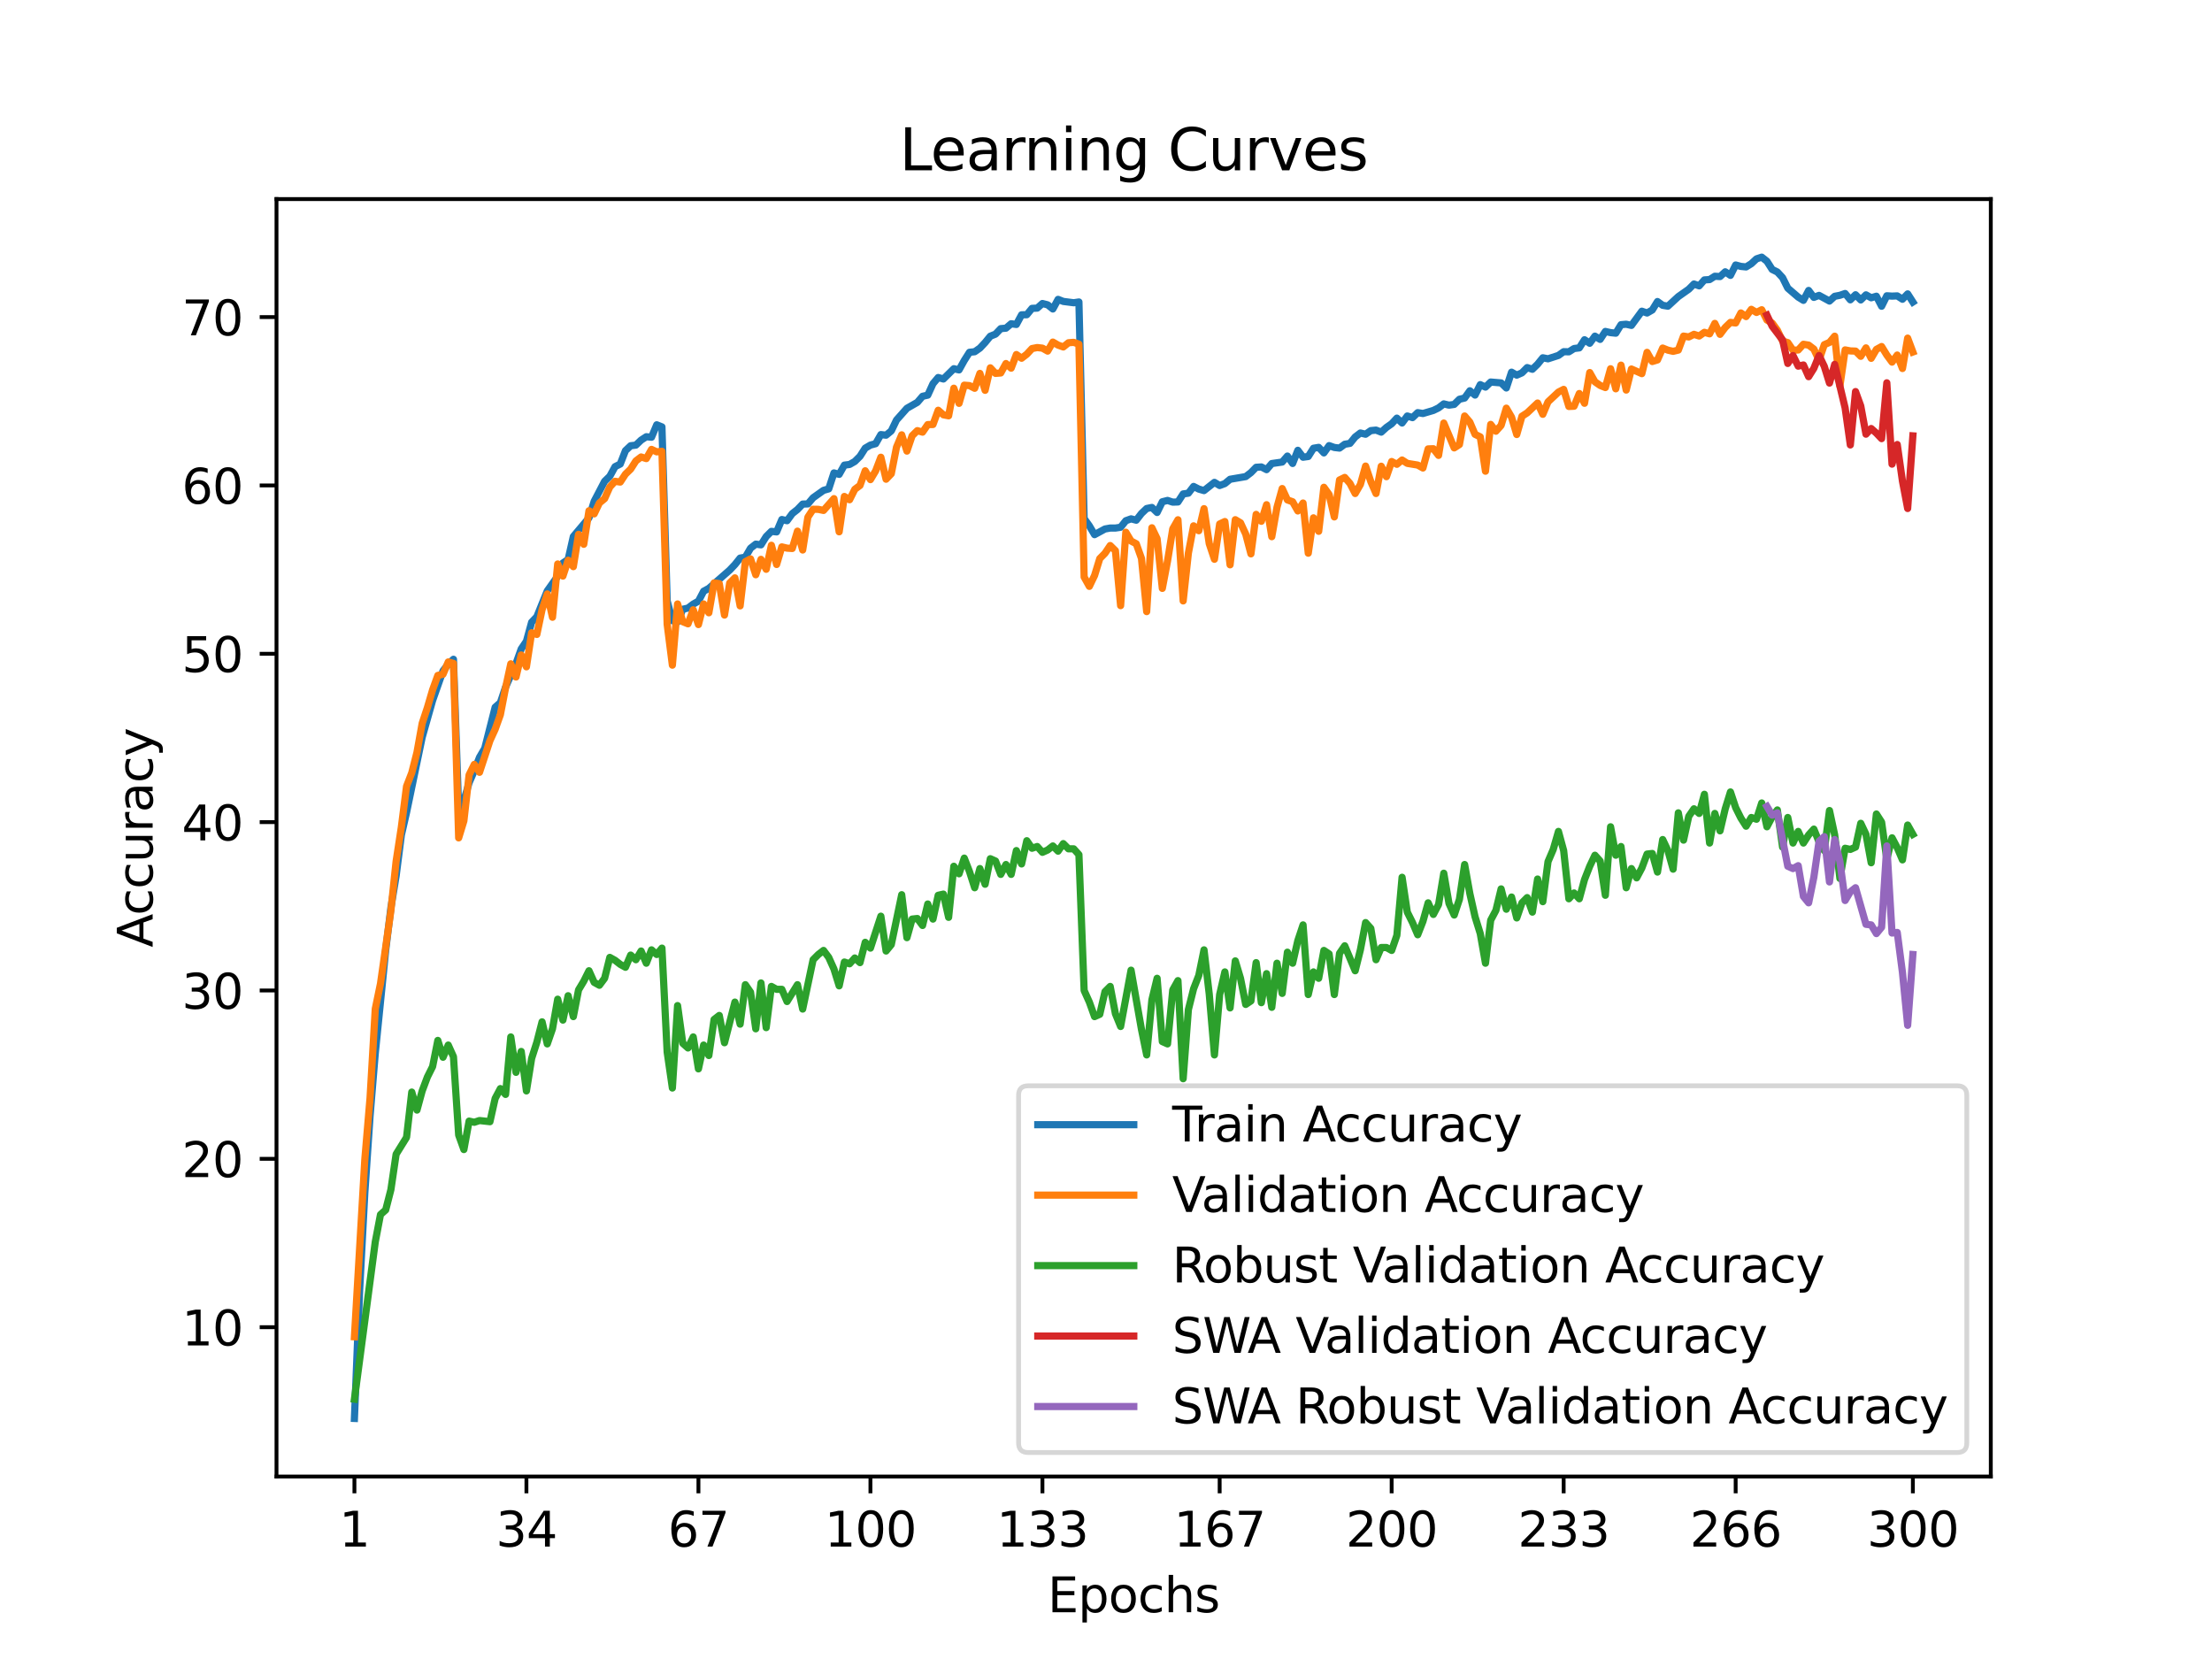 <?xml version="1.0" encoding="utf-8" standalone="no"?>
<!DOCTYPE svg PUBLIC "-//W3C//DTD SVG 1.1//EN"
  "http://www.w3.org/Graphics/SVG/1.1/DTD/svg11.dtd">
<svg xmlns:xlink="http://www.w3.org/1999/xlink" width="460.8pt" height="345.6pt" viewBox="0 0 460.8 345.6" xmlns="http://www.w3.org/2000/svg" version="1.1">
 <defs>
  <style type="text/css">*{stroke-linejoin: round; stroke-linecap: butt}</style>
 </defs>
 <g id="figure_1">
  <g id="patch_1">
   <path d="M 0 345.6 
L 460.8 345.6 
L 460.8 0 
L 0 0 
z
" style="fill: #ffffff"/>
  </g>
  <g id="axes_1">
   <g id="patch_2">
    <path d="M 57.6 307.584 
L 414.72 307.584 
L 414.72 41.472 
L 57.6 41.472 
z
" style="fill: #ffffff"/>
   </g>
   <g id="matplotlib.axis_1">
    <g id="xtick_1">
     <g id="line2d_1">
      <defs>
       <path id="m9699cf3d70" d="M 0 0 
L 0 3.5 
" style="stroke: #000000; stroke-width: 0.8"/>
      </defs>
      <g>
       <use xlink:href="#m9699cf3d70" x="73.833" y="307.584" style="stroke: #000000; stroke-width: 0.8"/>
      </g>
     </g>
     <g id="text_1">
      <!-- 1 -->
      <g transform="translate(70.651 322.182) scale(0.1 -0.1)">
       <defs>
        <path id="DejaVuSans-31" d="M 794 531 
L 1825 531 
L 1825 4091 
L 703 3866 
L 703 4441 
L 1819 4666 
L 2450 4666 
L 2450 531 
L 3481 531 
L 3481 0 
L 794 0 
L 794 531 
z
" transform="scale(0.016)"/>
       </defs>
       <use xlink:href="#DejaVuSans-31"/>
      </g>
     </g>
    </g>
    <g id="xtick_2">
     <g id="line2d_2">
      <g>
       <use xlink:href="#m9699cf3d70" x="109.664" y="307.584" style="stroke: #000000; stroke-width: 0.8"/>
      </g>
     </g>
     <g id="text_2">
      <!-- 34 -->
      <g transform="translate(103.302 322.182) scale(0.1 -0.1)">
       <defs>
        <path id="DejaVuSans-33" d="M 2597 2516 
Q 3050 2419 3304 2112 
Q 3559 1806 3559 1356 
Q 3559 666 3084 287 
Q 2609 -91 1734 -91 
Q 1441 -91 1130 -33 
Q 819 25 488 141 
L 488 750 
Q 750 597 1062 519 
Q 1375 441 1716 441 
Q 2309 441 2620 675 
Q 2931 909 2931 1356 
Q 2931 1769 2642 2001 
Q 2353 2234 1838 2234 
L 1294 2234 
L 1294 2753 
L 1863 2753 
Q 2328 2753 2575 2939 
Q 2822 3125 2822 3475 
Q 2822 3834 2567 4026 
Q 2313 4219 1838 4219 
Q 1578 4219 1281 4162 
Q 984 4106 628 3988 
L 628 4550 
Q 988 4650 1302 4700 
Q 1616 4750 1894 4750 
Q 2613 4750 3031 4423 
Q 3450 4097 3450 3541 
Q 3450 3153 3228 2886 
Q 3006 2619 2597 2516 
z
" transform="scale(0.016)"/>
        <path id="DejaVuSans-34" d="M 2419 4116 
L 825 1625 
L 2419 1625 
L 2419 4116 
z
M 2253 4666 
L 3047 4666 
L 3047 1625 
L 3713 1625 
L 3713 1100 
L 3047 1100 
L 3047 0 
L 2419 0 
L 2419 1100 
L 313 1100 
L 313 1709 
L 2253 4666 
z
" transform="scale(0.016)"/>
       </defs>
       <use xlink:href="#DejaVuSans-33"/>
       <use xlink:href="#DejaVuSans-34" x="63.623"/>
      </g>
     </g>
    </g>
    <g id="xtick_3">
     <g id="line2d_3">
      <g>
       <use xlink:href="#m9699cf3d70" x="145.496" y="307.584" style="stroke: #000000; stroke-width: 0.8"/>
      </g>
     </g>
     <g id="text_3">
      <!-- 67 -->
      <g transform="translate(139.133 322.182) scale(0.1 -0.1)">
       <defs>
        <path id="DejaVuSans-36" d="M 2113 2584 
Q 1688 2584 1439 2293 
Q 1191 2003 1191 1497 
Q 1191 994 1439 701 
Q 1688 409 2113 409 
Q 2538 409 2786 701 
Q 3034 994 3034 1497 
Q 3034 2003 2786 2293 
Q 2538 2584 2113 2584 
z
M 3366 4563 
L 3366 3988 
Q 3128 4100 2886 4159 
Q 2644 4219 2406 4219 
Q 1781 4219 1451 3797 
Q 1122 3375 1075 2522 
Q 1259 2794 1537 2939 
Q 1816 3084 2150 3084 
Q 2853 3084 3261 2657 
Q 3669 2231 3669 1497 
Q 3669 778 3244 343 
Q 2819 -91 2113 -91 
Q 1303 -91 875 529 
Q 447 1150 447 2328 
Q 447 3434 972 4092 
Q 1497 4750 2381 4750 
Q 2619 4750 2861 4703 
Q 3103 4656 3366 4563 
z
" transform="scale(0.016)"/>
        <path id="DejaVuSans-37" d="M 525 4666 
L 3525 4666 
L 3525 4397 
L 1831 0 
L 1172 0 
L 2766 4134 
L 525 4134 
L 525 4666 
z
" transform="scale(0.016)"/>
       </defs>
       <use xlink:href="#DejaVuSans-36"/>
       <use xlink:href="#DejaVuSans-37" x="63.623"/>
      </g>
     </g>
    </g>
    <g id="xtick_4">
     <g id="line2d_4">
      <g>
       <use xlink:href="#m9699cf3d70" x="181.327" y="307.584" style="stroke: #000000; stroke-width: 0.8"/>
      </g>
     </g>
     <g id="text_4">
      <!-- 100 -->
      <g transform="translate(171.783 322.182) scale(0.1 -0.1)">
       <defs>
        <path id="DejaVuSans-30" d="M 2034 4250 
Q 1547 4250 1301 3770 
Q 1056 3291 1056 2328 
Q 1056 1369 1301 889 
Q 1547 409 2034 409 
Q 2525 409 2770 889 
Q 3016 1369 3016 2328 
Q 3016 3291 2770 3770 
Q 2525 4250 2034 4250 
z
M 2034 4750 
Q 2819 4750 3233 4129 
Q 3647 3509 3647 2328 
Q 3647 1150 3233 529 
Q 2819 -91 2034 -91 
Q 1250 -91 836 529 
Q 422 1150 422 2328 
Q 422 3509 836 4129 
Q 1250 4750 2034 4750 
z
" transform="scale(0.016)"/>
       </defs>
       <use xlink:href="#DejaVuSans-31"/>
       <use xlink:href="#DejaVuSans-30" x="63.623"/>
       <use xlink:href="#DejaVuSans-30" x="127.246"/>
      </g>
     </g>
    </g>
    <g id="xtick_5">
     <g id="line2d_5">
      <g>
       <use xlink:href="#m9699cf3d70" x="217.158" y="307.584" style="stroke: #000000; stroke-width: 0.8"/>
      </g>
     </g>
     <g id="text_5">
      <!-- 133 -->
      <g transform="translate(207.615 322.182) scale(0.1 -0.1)">
       <use xlink:href="#DejaVuSans-31"/>
       <use xlink:href="#DejaVuSans-33" x="63.623"/>
       <use xlink:href="#DejaVuSans-33" x="127.246"/>
      </g>
     </g>
    </g>
    <g id="xtick_6">
     <g id="line2d_6">
      <g>
       <use xlink:href="#m9699cf3d70" x="254.076" y="307.584" style="stroke: #000000; stroke-width: 0.8"/>
      </g>
     </g>
     <g id="text_6">
      <!-- 167 -->
      <g transform="translate(244.532 322.182) scale(0.1 -0.1)">
       <use xlink:href="#DejaVuSans-31"/>
       <use xlink:href="#DejaVuSans-36" x="63.623"/>
       <use xlink:href="#DejaVuSans-37" x="127.246"/>
      </g>
     </g>
    </g>
    <g id="xtick_7">
     <g id="line2d_7">
      <g>
       <use xlink:href="#m9699cf3d70" x="289.907" y="307.584" style="stroke: #000000; stroke-width: 0.8"/>
      </g>
     </g>
     <g id="text_7">
      <!-- 200 -->
      <g transform="translate(280.363 322.182) scale(0.1 -0.1)">
       <defs>
        <path id="DejaVuSans-32" d="M 1228 531 
L 3431 531 
L 3431 0 
L 469 0 
L 469 531 
Q 828 903 1448 1529 
Q 2069 2156 2228 2338 
Q 2531 2678 2651 2914 
Q 2772 3150 2772 3378 
Q 2772 3750 2511 3984 
Q 2250 4219 1831 4219 
Q 1534 4219 1204 4116 
Q 875 4013 500 3803 
L 500 4441 
Q 881 4594 1212 4672 
Q 1544 4750 1819 4750 
Q 2544 4750 2975 4387 
Q 3406 4025 3406 3419 
Q 3406 3131 3298 2873 
Q 3191 2616 2906 2266 
Q 2828 2175 2409 1742 
Q 1991 1309 1228 531 
z
" transform="scale(0.016)"/>
       </defs>
       <use xlink:href="#DejaVuSans-32"/>
       <use xlink:href="#DejaVuSans-30" x="63.623"/>
       <use xlink:href="#DejaVuSans-30" x="127.246"/>
      </g>
     </g>
    </g>
    <g id="xtick_8">
     <g id="line2d_8">
      <g>
       <use xlink:href="#m9699cf3d70" x="325.739" y="307.584" style="stroke: #000000; stroke-width: 0.8"/>
      </g>
     </g>
     <g id="text_8">
      <!-- 233 -->
      <g transform="translate(316.195 322.182) scale(0.1 -0.1)">
       <use xlink:href="#DejaVuSans-32"/>
       <use xlink:href="#DejaVuSans-33" x="63.623"/>
       <use xlink:href="#DejaVuSans-33" x="127.246"/>
      </g>
     </g>
    </g>
    <g id="xtick_9">
     <g id="line2d_9">
      <g>
       <use xlink:href="#m9699cf3d70" x="361.57" y="307.584" style="stroke: #000000; stroke-width: 0.8"/>
      </g>
     </g>
     <g id="text_9">
      <!-- 266 -->
      <g transform="translate(352.026 322.182) scale(0.1 -0.1)">
       <use xlink:href="#DejaVuSans-32"/>
       <use xlink:href="#DejaVuSans-36" x="63.623"/>
       <use xlink:href="#DejaVuSans-36" x="127.246"/>
      </g>
     </g>
    </g>
    <g id="xtick_10">
     <g id="line2d_10">
      <g>
       <use xlink:href="#m9699cf3d70" x="398.487" y="307.584" style="stroke: #000000; stroke-width: 0.8"/>
      </g>
     </g>
     <g id="text_10">
      <!-- 300 -->
      <g transform="translate(388.944 322.182) scale(0.1 -0.1)">
       <use xlink:href="#DejaVuSans-33"/>
       <use xlink:href="#DejaVuSans-30" x="63.623"/>
       <use xlink:href="#DejaVuSans-30" x="127.246"/>
      </g>
     </g>
    </g>
    <g id="text_11">
     <!-- Epochs -->
     <g transform="translate(218.244 335.861) scale(0.1 -0.1)">
      <defs>
       <path id="DejaVuSans-45" d="M 628 4666 
L 3578 4666 
L 3578 4134 
L 1259 4134 
L 1259 2753 
L 3481 2753 
L 3481 2222 
L 1259 2222 
L 1259 531 
L 3634 531 
L 3634 0 
L 628 0 
L 628 4666 
z
" transform="scale(0.016)"/>
       <path id="DejaVuSans-70" d="M 1159 525 
L 1159 -1331 
L 581 -1331 
L 581 3500 
L 1159 3500 
L 1159 2969 
Q 1341 3281 1617 3432 
Q 1894 3584 2278 3584 
Q 2916 3584 3314 3078 
Q 3713 2572 3713 1747 
Q 3713 922 3314 415 
Q 2916 -91 2278 -91 
Q 1894 -91 1617 61 
Q 1341 213 1159 525 
z
M 3116 1747 
Q 3116 2381 2855 2742 
Q 2594 3103 2138 3103 
Q 1681 3103 1420 2742 
Q 1159 2381 1159 1747 
Q 1159 1113 1420 752 
Q 1681 391 2138 391 
Q 2594 391 2855 752 
Q 3116 1113 3116 1747 
z
" transform="scale(0.016)"/>
       <path id="DejaVuSans-6f" d="M 1959 3097 
Q 1497 3097 1228 2736 
Q 959 2375 959 1747 
Q 959 1119 1226 758 
Q 1494 397 1959 397 
Q 2419 397 2687 759 
Q 2956 1122 2956 1747 
Q 2956 2369 2687 2733 
Q 2419 3097 1959 3097 
z
M 1959 3584 
Q 2709 3584 3137 3096 
Q 3566 2609 3566 1747 
Q 3566 888 3137 398 
Q 2709 -91 1959 -91 
Q 1206 -91 779 398 
Q 353 888 353 1747 
Q 353 2609 779 3096 
Q 1206 3584 1959 3584 
z
" transform="scale(0.016)"/>
       <path id="DejaVuSans-63" d="M 3122 3366 
L 3122 2828 
Q 2878 2963 2633 3030 
Q 2388 3097 2138 3097 
Q 1578 3097 1268 2742 
Q 959 2388 959 1747 
Q 959 1106 1268 751 
Q 1578 397 2138 397 
Q 2388 397 2633 464 
Q 2878 531 3122 666 
L 3122 134 
Q 2881 22 2623 -34 
Q 2366 -91 2075 -91 
Q 1284 -91 818 406 
Q 353 903 353 1747 
Q 353 2603 823 3093 
Q 1294 3584 2113 3584 
Q 2378 3584 2631 3529 
Q 2884 3475 3122 3366 
z
" transform="scale(0.016)"/>
       <path id="DejaVuSans-68" d="M 3513 2113 
L 3513 0 
L 2938 0 
L 2938 2094 
Q 2938 2591 2744 2837 
Q 2550 3084 2163 3084 
Q 1697 3084 1428 2787 
Q 1159 2491 1159 1978 
L 1159 0 
L 581 0 
L 581 4863 
L 1159 4863 
L 1159 2956 
Q 1366 3272 1645 3428 
Q 1925 3584 2291 3584 
Q 2894 3584 3203 3211 
Q 3513 2838 3513 2113 
z
" transform="scale(0.016)"/>
       <path id="DejaVuSans-73" d="M 2834 3397 
L 2834 2853 
Q 2591 2978 2328 3040 
Q 2066 3103 1784 3103 
Q 1356 3103 1142 2972 
Q 928 2841 928 2578 
Q 928 2378 1081 2264 
Q 1234 2150 1697 2047 
L 1894 2003 
Q 2506 1872 2764 1633 
Q 3022 1394 3022 966 
Q 3022 478 2636 193 
Q 2250 -91 1575 -91 
Q 1294 -91 989 -36 
Q 684 19 347 128 
L 347 722 
Q 666 556 975 473 
Q 1284 391 1588 391 
Q 1994 391 2212 530 
Q 2431 669 2431 922 
Q 2431 1156 2273 1281 
Q 2116 1406 1581 1522 
L 1381 1569 
Q 847 1681 609 1914 
Q 372 2147 372 2553 
Q 372 3047 722 3315 
Q 1072 3584 1716 3584 
Q 2034 3584 2315 3537 
Q 2597 3491 2834 3397 
z
" transform="scale(0.016)"/>
      </defs>
      <use xlink:href="#DejaVuSans-45"/>
      <use xlink:href="#DejaVuSans-70" x="63.184"/>
      <use xlink:href="#DejaVuSans-6f" x="126.66"/>
      <use xlink:href="#DejaVuSans-63" x="187.842"/>
      <use xlink:href="#DejaVuSans-68" x="242.822"/>
      <use xlink:href="#DejaVuSans-73" x="306.201"/>
     </g>
    </g>
   </g>
   <g id="matplotlib.axis_2">
    <g id="ytick_1">
     <g id="line2d_11">
      <defs>
       <path id="mbc40258432" d="M 0 0 
L -3.5 0 
" style="stroke: #000000; stroke-width: 0.8"/>
      </defs>
      <g>
       <use xlink:href="#mbc40258432" x="57.6" y="276.479" style="stroke: #000000; stroke-width: 0.8"/>
      </g>
     </g>
     <g id="text_12">
      <!-- 10 -->
      <g transform="translate(37.875 280.279) scale(0.1 -0.1)">
       <use xlink:href="#DejaVuSans-31"/>
       <use xlink:href="#DejaVuSans-30" x="63.623"/>
      </g>
     </g>
    </g>
    <g id="ytick_2">
     <g id="line2d_12">
      <g>
       <use xlink:href="#mbc40258432" x="57.6" y="241.408" style="stroke: #000000; stroke-width: 0.8"/>
      </g>
     </g>
     <g id="text_13">
      <!-- 20 -->
      <g transform="translate(37.875 245.208) scale(0.1 -0.1)">
       <use xlink:href="#DejaVuSans-32"/>
       <use xlink:href="#DejaVuSans-30" x="63.623"/>
      </g>
     </g>
    </g>
    <g id="ytick_3">
     <g id="line2d_13">
      <g>
       <use xlink:href="#mbc40258432" x="57.6" y="206.337" style="stroke: #000000; stroke-width: 0.8"/>
      </g>
     </g>
     <g id="text_14">
      <!-- 30 -->
      <g transform="translate(37.875 210.137) scale(0.1 -0.1)">
       <use xlink:href="#DejaVuSans-33"/>
       <use xlink:href="#DejaVuSans-30" x="63.623"/>
      </g>
     </g>
    </g>
    <g id="ytick_4">
     <g id="line2d_14">
      <g>
       <use xlink:href="#mbc40258432" x="57.6" y="171.266" style="stroke: #000000; stroke-width: 0.8"/>
      </g>
     </g>
     <g id="text_15">
      <!-- 40 -->
      <g transform="translate(37.875 175.066) scale(0.1 -0.1)">
       <use xlink:href="#DejaVuSans-34"/>
       <use xlink:href="#DejaVuSans-30" x="63.623"/>
      </g>
     </g>
    </g>
    <g id="ytick_5">
     <g id="line2d_15">
      <g>
       <use xlink:href="#mbc40258432" x="57.6" y="136.195" style="stroke: #000000; stroke-width: 0.8"/>
      </g>
     </g>
     <g id="text_16">
      <!-- 50 -->
      <g transform="translate(37.875 139.995) scale(0.1 -0.1)">
       <defs>
        <path id="DejaVuSans-35" d="M 691 4666 
L 3169 4666 
L 3169 4134 
L 1269 4134 
L 1269 2991 
Q 1406 3038 1543 3061 
Q 1681 3084 1819 3084 
Q 2600 3084 3056 2656 
Q 3513 2228 3513 1497 
Q 3513 744 3044 326 
Q 2575 -91 1722 -91 
Q 1428 -91 1123 -41 
Q 819 9 494 109 
L 494 744 
Q 775 591 1075 516 
Q 1375 441 1709 441 
Q 2250 441 2565 725 
Q 2881 1009 2881 1497 
Q 2881 1984 2565 2268 
Q 2250 2553 1709 2553 
Q 1456 2553 1204 2497 
Q 953 2441 691 2322 
L 691 4666 
z
" transform="scale(0.016)"/>
       </defs>
       <use xlink:href="#DejaVuSans-35"/>
       <use xlink:href="#DejaVuSans-30" x="63.623"/>
      </g>
     </g>
    </g>
    <g id="ytick_6">
     <g id="line2d_16">
      <g>
       <use xlink:href="#mbc40258432" x="57.6" y="101.124" style="stroke: #000000; stroke-width: 0.8"/>
      </g>
     </g>
     <g id="text_17">
      <!-- 60 -->
      <g transform="translate(37.875 104.924) scale(0.1 -0.1)">
       <use xlink:href="#DejaVuSans-36"/>
       <use xlink:href="#DejaVuSans-30" x="63.623"/>
      </g>
     </g>
    </g>
    <g id="ytick_7">
     <g id="line2d_17">
      <g>
       <use xlink:href="#mbc40258432" x="57.6" y="66.053" style="stroke: #000000; stroke-width: 0.8"/>
      </g>
     </g>
     <g id="text_18">
      <!-- 70 -->
      <g transform="translate(37.875 69.853) scale(0.1 -0.1)">
       <use xlink:href="#DejaVuSans-37"/>
       <use xlink:href="#DejaVuSans-30" x="63.623"/>
      </g>
     </g>
    </g>
    <g id="text_19">
     <!-- Accuracy -->
     <g transform="translate(31.795 197.356) rotate(-90) scale(0.1 -0.1)">
      <defs>
       <path id="DejaVuSans-41" d="M 2188 4044 
L 1331 1722 
L 3047 1722 
L 2188 4044 
z
M 1831 4666 
L 2547 4666 
L 4325 0 
L 3669 0 
L 3244 1197 
L 1141 1197 
L 716 0 
L 50 0 
L 1831 4666 
z
" transform="scale(0.016)"/>
       <path id="DejaVuSans-75" d="M 544 1381 
L 544 3500 
L 1119 3500 
L 1119 1403 
Q 1119 906 1312 657 
Q 1506 409 1894 409 
Q 2359 409 2629 706 
Q 2900 1003 2900 1516 
L 2900 3500 
L 3475 3500 
L 3475 0 
L 2900 0 
L 2900 538 
Q 2691 219 2414 64 
Q 2138 -91 1772 -91 
Q 1169 -91 856 284 
Q 544 659 544 1381 
z
M 1991 3584 
L 1991 3584 
z
" transform="scale(0.016)"/>
       <path id="DejaVuSans-72" d="M 2631 2963 
Q 2534 3019 2420 3045 
Q 2306 3072 2169 3072 
Q 1681 3072 1420 2755 
Q 1159 2438 1159 1844 
L 1159 0 
L 581 0 
L 581 3500 
L 1159 3500 
L 1159 2956 
Q 1341 3275 1631 3429 
Q 1922 3584 2338 3584 
Q 2397 3584 2469 3576 
Q 2541 3569 2628 3553 
L 2631 2963 
z
" transform="scale(0.016)"/>
       <path id="DejaVuSans-61" d="M 2194 1759 
Q 1497 1759 1228 1600 
Q 959 1441 959 1056 
Q 959 750 1161 570 
Q 1363 391 1709 391 
Q 2188 391 2477 730 
Q 2766 1069 2766 1631 
L 2766 1759 
L 2194 1759 
z
M 3341 1997 
L 3341 0 
L 2766 0 
L 2766 531 
Q 2569 213 2275 61 
Q 1981 -91 1556 -91 
Q 1019 -91 701 211 
Q 384 513 384 1019 
Q 384 1609 779 1909 
Q 1175 2209 1959 2209 
L 2766 2209 
L 2766 2266 
Q 2766 2663 2505 2880 
Q 2244 3097 1772 3097 
Q 1472 3097 1187 3025 
Q 903 2953 641 2809 
L 641 3341 
Q 956 3463 1253 3523 
Q 1550 3584 1831 3584 
Q 2591 3584 2966 3190 
Q 3341 2797 3341 1997 
z
" transform="scale(0.016)"/>
       <path id="DejaVuSans-79" d="M 2059 -325 
Q 1816 -950 1584 -1140 
Q 1353 -1331 966 -1331 
L 506 -1331 
L 506 -850 
L 844 -850 
Q 1081 -850 1212 -737 
Q 1344 -625 1503 -206 
L 1606 56 
L 191 3500 
L 800 3500 
L 1894 763 
L 2988 3500 
L 3597 3500 
L 2059 -325 
z
" transform="scale(0.016)"/>
      </defs>
      <use xlink:href="#DejaVuSans-41"/>
      <use xlink:href="#DejaVuSans-63" x="66.658"/>
      <use xlink:href="#DejaVuSans-63" x="121.639"/>
      <use xlink:href="#DejaVuSans-75" x="176.619"/>
      <use xlink:href="#DejaVuSans-72" x="239.998"/>
      <use xlink:href="#DejaVuSans-61" x="281.111"/>
      <use xlink:href="#DejaVuSans-63" x="342.391"/>
      <use xlink:href="#DejaVuSans-79" x="397.371"/>
     </g>
    </g>
   </g>
   <g id="line2d_18">
    <path d="M 73.833 295.488 
L 74.919 268.773 
L 76.004 248.41 
L 77.09 232.461 
L 78.176 219.419 
L 80.348 197.96 
L 81.433 189.096 
L 82.519 182.463 
L 83.605 173.984 
L 84.691 169.241 
L 87.948 153.586 
L 90.12 145.914 
L 92.291 139.751 
L 93.377 138.352 
L 94.463 137.34 
L 95.549 168.662 
L 96.635 166.773 
L 97.72 163.064 
L 98.806 160.561 
L 99.892 157.76 
L 100.978 155.897 
L 103.149 147.335 
L 104.235 146.379 
L 105.321 143.139 
L 107.493 138.225 
L 108.578 135.187 
L 109.664 133.583 
L 110.75 129.615 
L 111.836 128.471 
L 114.007 123.092 
L 116.179 120.036 
L 117.265 117.283 
L 118.351 116.56 
L 119.436 111.764 
L 122.694 107.893 
L 123.78 104.421 
L 125.951 100.265 
L 127.037 99.213 
L 128.123 97.218 
L 129.209 96.666 
L 130.294 93.878 
L 131.38 92.856 
L 132.466 92.725 
L 133.552 91.686 
L 134.638 90.98 
L 135.723 91.081 
L 136.809 88.494 
L 137.895 88.933 
L 138.981 125.157 
L 140.067 129.3 
L 141.152 129.558 
L 142.238 126.919 
L 143.324 126.674 
L 144.41 125.849 
L 145.496 125.231 
L 146.581 123.162 
L 147.667 122.566 
L 152.01 118.761 
L 153.096 117.616 
L 154.182 116.262 
L 155.268 116.069 
L 156.354 114.201 
L 157.439 113.355 
L 158.525 113.5 
L 159.611 111.773 
L 160.697 110.694 
L 161.783 110.804 
L 162.868 108.226 
L 163.954 108.476 
L 165.04 106.999 
L 166.126 106.139 
L 167.212 105.008 
L 168.297 104.973 
L 169.383 103.693 
L 171.555 102.15 
L 172.641 101.839 
L 173.726 98.52 
L 174.812 98.818 
L 175.898 96.894 
L 176.984 96.758 
L 178.07 96.135 
L 179.155 95.057 
L 180.241 93.356 
L 181.327 92.72 
L 182.413 92.427 
L 183.499 90.533 
L 184.584 90.656 
L 185.67 89.766 
L 186.756 87.504 
L 188.928 85.057 
L 191.099 83.817 
L 192.185 82.554 
L 193.271 82.313 
L 194.357 79.928 
L 195.442 78.644 
L 196.528 78.951 
L 198.7 76.811 
L 199.786 77.057 
L 200.871 75.102 
L 201.957 73.388 
L 203.043 73.274 
L 204.129 72.52 
L 205.215 71.362 
L 206.3 70.038 
L 207.386 69.604 
L 208.472 68.46 
L 209.558 68.364 
L 210.644 67.443 
L 211.729 67.592 
L 212.815 65.58 
L 213.901 65.562 
L 214.987 64.238 
L 216.073 64.186 
L 217.158 63.226 
L 218.244 63.502 
L 219.33 64.365 
L 220.416 62.366 
L 221.502 62.792 
L 223.673 63.068 
L 224.759 62.906 
L 225.845 108.029 
L 226.931 109.546 
L 228.016 111.378 
L 230.188 110.199 
L 231.274 110.002 
L 232.36 110.002 
L 233.445 109.839 
L 234.531 108.476 
L 235.617 108.086 
L 236.703 108.366 
L 237.789 106.964 
L 238.875 105.933 
L 239.96 105.71 
L 241.046 106.758 
L 242.132 104.526 
L 243.218 104.25 
L 244.304 104.605 
L 245.389 104.566 
L 246.475 102.895 
L 247.561 102.738 
L 248.647 101.335 
L 249.733 101.887 
L 250.818 102.198 
L 252.99 100.484 
L 254.076 101.142 
L 255.162 100.739 
L 256.247 99.84 
L 259.505 99.283 
L 260.591 98.455 
L 261.676 97.345 
L 262.762 97.275 
L 263.848 97.836 
L 264.934 96.565 
L 267.105 96.254 
L 268.191 95.004 
L 269.277 96.548 
L 270.363 93.808 
L 271.449 95.246 
L 272.534 95.096 
L 273.62 93.378 
L 274.706 93.194 
L 275.792 94.347 
L 276.878 92.83 
L 277.963 93.216 
L 279.049 93.343 
L 280.135 92.545 
L 281.221 92.365 
L 282.307 91.028 
L 283.392 90.2 
L 284.478 90.458 
L 285.564 89.704 
L 286.65 89.599 
L 287.736 90.02 
L 288.821 89.038 
L 289.907 88.28 
L 290.993 87.105 
L 292.079 88.117 
L 293.165 86.658 
L 294.25 86.999 
L 295.336 85.96 
L 296.422 86.14 
L 298.594 85.5 
L 299.679 84.97 
L 300.765 84.137 
L 301.851 84.4 
L 302.937 84.246 
L 304.023 83.172 
L 305.108 82.918 
L 306.194 81.406 
L 307.28 82.3 
L 308.366 80.13 
L 309.452 80.638 
L 310.537 79.586 
L 312.709 79.766 
L 313.795 80.818 
L 314.881 77.53 
L 315.966 78.148 
L 317.052 77.671 
L 318.138 76.575 
L 319.224 76.925 
L 320.31 75.869 
L 321.395 74.532 
L 322.481 74.747 
L 324.653 74.041 
L 325.739 73.265 
L 326.824 73.287 
L 327.91 72.603 
L 328.996 72.471 
L 330.082 70.775 
L 331.168 71.507 
L 332.253 70.025 
L 333.339 70.7 
L 334.425 69.047 
L 335.511 69.293 
L 336.597 69.407 
L 337.682 67.64 
L 338.768 67.544 
L 339.854 67.789 
L 342.026 64.83 
L 343.111 65.203 
L 344.197 64.58 
L 345.283 62.818 
L 346.369 63.603 
L 347.455 63.782 
L 349.626 61.783 
L 351.798 60.253 
L 352.884 59.162 
L 353.969 59.548 
L 355.055 58.311 
L 356.141 58.241 
L 357.227 57.549 
L 358.313 57.614 
L 359.398 56.624 
L 360.484 57.364 
L 361.57 55.203 
L 362.656 55.497 
L 363.742 55.607 
L 364.827 54.936 
L 365.913 53.923 
L 366.999 53.568 
L 368.085 54.423 
L 369.171 56.128 
L 370.256 56.663 
L 371.342 57.842 
L 372.428 60.03 
L 374.6 61.897 
L 375.685 62.568 
L 376.771 60.508 
L 377.857 61.95 
L 378.943 61.534 
L 381.114 62.717 
L 382.2 61.726 
L 383.286 61.516 
L 384.372 61.143 
L 385.458 62.459 
L 386.543 61.402 
L 387.629 62.485 
L 388.715 61.42 
L 389.801 62.033 
L 390.887 61.709 
L 391.972 63.796 
L 393.058 61.617 
L 394.144 61.687 
L 395.23 61.639 
L 396.316 62.336 
L 397.401 61.222 
L 398.487 62.919 
L 398.487 62.919 
" clip-path="url(#p80824ab995)" style="fill: none; stroke: #1f77b4; stroke-width: 1.5; stroke-linecap: square"/>
   </g>
   <g id="line2d_19">
    <path d="M 73.833 278.479 
L 76.004 241.479 
L 77.09 228.695 
L 78.176 210.16 
L 79.262 204.917 
L 81.433 189.679 
L 82.519 179.42 
L 83.605 172.336 
L 84.691 163.796 
L 85.777 160.991 
L 86.862 156.729 
L 87.948 150.68 
L 89.034 147.401 
L 90.12 143.701 
L 91.206 140.702 
L 92.291 140.456 
L 93.377 137.896 
L 94.463 138.194 
L 95.549 174.546 
L 96.635 171.003 
L 97.72 161.429 
L 98.806 159.237 
L 99.892 160.885 
L 102.064 154.292 
L 103.149 151.925 
L 104.235 148.891 
L 105.321 143.28 
L 106.407 138.282 
L 107.493 141.035 
L 108.578 136.441 
L 109.664 138.913 
L 110.75 131.811 
L 111.836 132.162 
L 112.922 127.007 
L 114.007 123.728 
L 115.093 128.585 
L 116.179 117.485 
L 117.265 120.01 
L 118.351 116.713 
L 119.436 118.046 
L 120.522 111.312 
L 121.608 113.382 
L 122.694 106.403 
L 123.78 107.051 
L 124.865 104.772 
L 125.951 103.877 
L 127.037 101.44 
L 128.123 100.265 
L 129.209 100.423 
L 130.294 98.775 
L 131.38 97.722 
L 132.466 96.021 
L 133.552 95.197 
L 134.638 95.53 
L 135.723 93.619 
L 136.809 94.128 
L 137.895 94.022 
L 138.981 130.04 
L 140.067 138.563 
L 141.152 125.814 
L 142.238 129.514 
L 143.324 129.953 
L 144.41 127.024 
L 145.496 130.111 
L 146.581 125.814 
L 147.667 127.656 
L 148.753 121.43 
L 149.839 121.588 
L 150.925 128.129 
L 152.01 121.448 
L 153.096 120.378 
L 154.182 126.218 
L 155.268 117.012 
L 156.354 116.433 
L 157.439 119.73 
L 158.525 116.521 
L 159.611 118.59 
L 160.697 113.592 
L 161.783 117.59 
L 162.868 113.925 
L 163.954 114.188 
L 165.04 114.258 
L 166.126 110.646 
L 167.212 114.574 
L 168.297 107.735 
L 169.383 106.087 
L 170.469 106.104 
L 171.555 106.332 
L 173.726 103.877 
L 174.812 110.786 
L 175.898 103.421 
L 176.984 104.105 
L 178.07 101.931 
L 179.155 101.124 
L 180.241 98.073 
L 181.327 99.914 
L 182.413 98.091 
L 183.499 95.25 
L 184.584 99.827 
L 185.67 98.687 
L 186.756 93.163 
L 187.842 90.585 
L 188.928 93.97 
L 190.013 90.778 
L 191.099 89.709 
L 192.185 90.024 
L 193.271 88.446 
L 194.357 88.429 
L 195.442 85.465 
L 196.528 86.412 
L 197.614 86.622 
L 198.7 80.871 
L 199.786 84.027 
L 200.871 80.24 
L 201.957 80.327 
L 203.043 80.888 
L 204.129 77.785 
L 205.215 81.309 
L 206.3 76.627 
L 207.386 77.785 
L 208.472 77.697 
L 209.558 75.733 
L 210.644 76.697 
L 211.729 73.857 
L 212.815 74.628 
L 213.901 73.786 
L 214.987 72.612 
L 216.073 72.401 
L 217.158 72.524 
L 218.244 73.138 
L 219.33 71.261 
L 220.416 71.893 
L 221.502 72.278 
L 222.587 71.402 
L 223.673 71.314 
L 224.759 71.7 
L 225.845 120.203 
L 226.931 122.149 
L 228.016 119.887 
L 229.102 116.363 
L 230.188 115.258 
L 231.274 113.645 
L 232.36 114.714 
L 233.445 126.165 
L 234.531 110.874 
L 235.617 112.698 
L 236.703 113.276 
L 237.789 116.328 
L 238.875 127.41 
L 239.96 109.945 
L 241.046 112.224 
L 242.132 122.57 
L 243.218 116.871 
L 244.304 110.173 
L 245.389 108.279 
L 246.475 125.183 
L 247.561 115.223 
L 248.647 109.541 
L 249.733 110.558 
L 250.818 105.964 
L 251.904 113.241 
L 252.99 116.503 
L 254.076 109.156 
L 255.162 108.647 
L 256.247 117.66 
L 257.333 108.261 
L 258.419 108.91 
L 259.505 111.26 
L 260.591 115.381 
L 261.676 107.157 
L 262.762 108.594 
L 263.848 105.14 
L 264.934 111.803 
L 266.02 105.684 
L 267.105 101.773 
L 268.191 104.14 
L 269.277 104.526 
L 270.363 106.438 
L 271.449 104.789 
L 272.534 115.24 
L 273.62 107.875 
L 274.706 110.681 
L 275.792 101.51 
L 276.878 103.018 
L 277.963 107.683 
L 279.049 99.985 
L 280.135 99.458 
L 281.221 100.703 
L 282.307 102.808 
L 283.392 100.931 
L 284.478 97.091 
L 285.564 100.318 
L 286.65 102.808 
L 287.736 97.126 
L 288.821 99.301 
L 289.907 96.144 
L 290.993 96.723 
L 292.079 95.829 
L 293.165 96.53 
L 295.336 96.881 
L 296.422 97.494 
L 297.508 93.514 
L 298.594 93.479 
L 299.679 94.864 
L 300.765 88.131 
L 302.937 93.303 
L 304.023 92.602 
L 305.108 86.658 
L 306.194 87.938 
L 307.28 90.48 
L 308.366 91.006 
L 309.452 98.161 
L 310.537 88.411 
L 311.623 89.831 
L 312.709 88.621 
L 313.795 85.027 
L 314.881 86.903 
L 315.966 90.515 
L 317.052 86.71 
L 318.138 86.009 
L 320.31 83.957 
L 321.395 86.307 
L 322.481 83.712 
L 324.653 81.677 
L 325.739 81.116 
L 326.824 84.676 
L 327.91 84.623 
L 328.996 81.976 
L 330.082 84.01 
L 331.168 77.609 
L 332.253 79.538 
L 333.339 80.292 
L 334.425 80.731 
L 335.511 76.82 
L 336.597 80.994 
L 337.682 76.066 
L 338.768 81.257 
L 339.854 76.873 
L 342.026 77.837 
L 343.111 73.401 
L 344.197 75.312 
L 345.283 74.979 
L 346.369 72.506 
L 347.455 72.945 
L 348.54 73.19 
L 349.626 72.927 
L 350.712 70.016 
L 351.798 70.192 
L 352.884 69.648 
L 353.969 69.999 
L 355.055 69.227 
L 356.141 69.543 
L 357.227 67.368 
L 358.313 69.648 
L 359.398 68.21 
L 360.484 67.158 
L 361.57 67.281 
L 362.656 65.194 
L 363.742 65.948 
L 364.827 64.44 
L 365.913 65.089 
L 366.999 64.528 
L 368.085 66.667 
L 369.171 67.298 
L 370.256 68.789 
L 371.342 71.051 
L 372.428 71.367 
L 373.514 72.962 
L 374.6 72.91 
L 375.685 71.717 
L 376.771 71.893 
L 377.857 72.717 
L 378.943 75.031 
L 380.029 71.805 
L 381.114 71.331 
L 382.2 70.034 
L 383.286 80.397 
L 384.372 72.892 
L 385.458 73.103 
L 386.543 73.138 
L 387.629 74.225 
L 388.715 72.471 
L 389.801 74.646 
L 390.887 72.787 
L 391.972 72.191 
L 393.058 73.962 
L 394.144 75.435 
L 395.23 73.962 
L 396.316 76.767 
L 397.401 70.437 
L 398.487 73.331 
L 398.487 73.331 
" clip-path="url(#p80824ab995)" style="fill: none; stroke: #ff7f0e; stroke-width: 1.5; stroke-linecap: square"/>
   </g>
   <g id="line2d_20">
    <path d="M 73.833 291.475 
L 78.176 258.702 
L 79.262 253.018 
L 80.348 252.051 
L 81.433 247.818 
L 82.519 240.441 
L 84.691 236.934 
L 85.777 227.501 
L 86.862 231.25 
L 87.948 227.259 
L 89.034 224.357 
L 90.12 222.18 
L 91.206 216.738 
L 92.291 220.245 
L 93.377 217.705 
L 94.463 220.124 
L 95.549 236.45 
L 96.635 239.474 
L 97.72 233.548 
L 98.806 233.79 
L 99.892 233.427 
L 102.064 233.669 
L 103.149 228.831 
L 104.235 226.775 
L 105.321 227.985 
L 106.407 216.012 
L 107.493 223.389 
L 108.578 219.036 
L 109.664 227.259 
L 110.75 220.487 
L 111.836 217.101 
L 112.922 212.868 
L 114.007 217.463 
L 115.093 214.319 
L 116.179 208.151 
L 117.265 212.505 
L 118.351 207.426 
L 119.436 211.779 
L 120.522 206.216 
L 121.608 204.402 
L 122.694 202.226 
L 123.78 204.644 
L 124.865 205.249 
L 125.951 203.798 
L 127.037 199.444 
L 128.123 200.049 
L 129.209 200.895 
L 130.294 201.5 
L 131.38 198.96 
L 132.466 199.928 
L 133.552 198.114 
L 134.638 200.654 
L 135.723 197.872 
L 136.809 198.839 
L 137.895 197.509 
L 138.981 219.156 
L 140.067 226.654 
L 141.152 209.482 
L 142.238 217.342 
L 143.324 218.31 
L 144.41 216.012 
L 145.496 222.664 
L 146.581 217.705 
L 147.667 219.882 
L 148.753 212.384 
L 149.839 211.538 
L 150.925 217.222 
L 153.096 208.756 
L 154.182 213.352 
L 155.268 205.128 
L 156.354 206.7 
L 157.439 214.319 
L 158.525 204.765 
L 159.611 214.077 
L 160.697 205.491 
L 161.783 206.096 
L 162.868 206.096 
L 163.954 208.635 
L 166.126 205.128 
L 167.212 210.207 
L 169.383 199.928 
L 170.469 198.839 
L 171.555 197.993 
L 172.641 199.444 
L 173.726 201.863 
L 174.812 205.37 
L 175.898 200.412 
L 176.984 200.774 
L 178.07 199.565 
L 179.155 200.533 
L 180.241 196.3 
L 181.327 197.509 
L 183.499 190.858 
L 184.584 198.114 
L 185.67 196.784 
L 187.842 186.383 
L 188.928 195.332 
L 190.013 191.462 
L 191.099 191.342 
L 192.185 192.793 
L 193.271 188.318 
L 194.357 191.462 
L 195.442 186.504 
L 196.528 186.262 
L 197.614 191.1 
L 198.7 180.457 
L 199.786 182.03 
L 200.871 178.764 
L 201.957 181.546 
L 203.043 184.932 
L 204.129 180.941 
L 205.215 184.206 
L 206.3 178.885 
L 207.386 179.369 
L 208.472 182.151 
L 209.558 180.095 
L 210.644 182.151 
L 211.729 177.192 
L 212.815 179.974 
L 213.901 175.136 
L 214.987 176.708 
L 216.073 176.346 
L 217.158 177.555 
L 218.244 177.071 
L 219.33 176.225 
L 220.416 177.313 
L 221.502 175.741 
L 222.587 176.829 
L 223.673 176.829 
L 224.759 178.039 
L 225.845 206.337 
L 226.931 208.756 
L 228.016 211.779 
L 229.102 211.296 
L 230.188 206.579 
L 231.274 205.491 
L 232.36 211.175 
L 233.445 213.835 
L 235.617 202.105 
L 237.789 214.44 
L 238.875 219.761 
L 239.96 208.272 
L 241.046 203.798 
L 242.132 216.98 
L 243.218 217.463 
L 244.304 206.216 
L 245.389 204.282 
L 246.475 224.719 
L 247.561 210.328 
L 248.647 205.975 
L 249.733 203.193 
L 250.818 197.872 
L 251.904 207.063 
L 252.99 219.761 
L 254.076 207.184 
L 255.162 202.468 
L 256.247 209.965 
L 257.333 200.17 
L 258.419 203.798 
L 259.505 209.24 
L 260.591 208.514 
L 261.676 200.533 
L 262.762 208.877 
L 263.848 202.83 
L 264.934 209.845 
L 266.02 200.654 
L 267.105 206.942 
L 268.191 198.356 
L 269.277 200.654 
L 270.363 195.937 
L 271.449 192.672 
L 272.534 207.184 
L 273.62 202.468 
L 274.706 203.798 
L 275.792 197.993 
L 276.878 198.719 
L 277.963 207.184 
L 279.049 198.598 
L 280.135 197.025 
L 282.307 202.226 
L 283.392 197.872 
L 284.478 192.188 
L 285.564 193.397 
L 286.65 199.928 
L 287.736 197.388 
L 288.821 197.388 
L 289.907 197.993 
L 290.993 194.849 
L 292.079 182.755 
L 293.165 190.011 
L 294.25 192.188 
L 295.336 194.728 
L 296.422 191.946 
L 297.508 188.076 
L 298.594 190.495 
L 299.679 188.439 
L 300.765 181.909 
L 301.851 188.197 
L 302.937 190.616 
L 304.023 187.351 
L 305.108 180.095 
L 306.194 186.141 
L 307.28 190.979 
L 308.366 194.486 
L 309.452 200.654 
L 310.537 191.704 
L 311.623 189.648 
L 312.709 185.174 
L 313.795 189.407 
L 314.881 186.867 
L 315.966 191.221 
L 317.052 188.076 
L 318.138 186.988 
L 319.224 190.011 
L 320.31 183.118 
L 321.395 187.834 
L 322.481 179.49 
L 323.567 176.95 
L 324.653 173.201 
L 325.739 177.192 
L 326.824 187.23 
L 327.91 186.02 
L 328.996 187.23 
L 330.082 183.239 
L 331.168 180.457 
L 332.253 178.16 
L 333.339 179.369 
L 334.425 186.504 
L 335.511 172.234 
L 336.597 178.16 
L 337.682 176.346 
L 338.768 184.932 
L 339.854 180.941 
L 340.94 182.876 
L 342.026 180.82 
L 343.111 177.918 
L 344.197 177.797 
L 345.283 181.667 
L 346.369 174.894 
L 347.455 177.192 
L 348.54 181.062 
L 349.626 169.331 
L 350.712 175.015 
L 351.798 170.057 
L 352.884 168.485 
L 353.969 169.452 
L 355.055 165.462 
L 356.141 175.62 
L 357.227 169.452 
L 358.313 173.08 
L 359.398 168.485 
L 360.484 164.978 
L 361.57 168.243 
L 362.656 170.42 
L 363.742 172.113 
L 364.827 170.299 
L 365.913 170.662 
L 366.999 167.276 
L 368.085 172.234 
L 369.171 170.178 
L 370.256 168.727 
L 371.342 176.467 
L 372.428 170.299 
L 373.514 175.62 
L 374.6 173.201 
L 375.685 175.62 
L 376.771 173.927 
L 377.857 172.718 
L 378.943 175.378 
L 380.029 177.192 
L 381.114 168.848 
L 382.2 173.927 
L 383.286 182.997 
L 384.372 176.708 
L 385.458 176.95 
L 386.543 176.467 
L 387.629 171.508 
L 388.715 173.806 
L 389.801 179.732 
L 390.887 169.573 
L 391.972 171.266 
L 393.058 179.006 
L 394.144 174.532 
L 395.23 176.588 
L 396.316 179.127 
L 397.401 171.871 
L 398.487 173.806 
L 398.487 173.806 
" clip-path="url(#p80824ab995)" style="fill: none; stroke: #2ca02c; stroke-width: 1.5; stroke-linecap: square"/>
   </g>
   <g id="line2d_21">
    <path d="M 368.085 65.65 
L 369.171 67.965 
L 371.342 70.823 
L 372.428 75.715 
L 373.514 74.067 
L 374.6 76.276 
L 375.685 76.031 
L 376.771 78.468 
L 377.857 76.732 
L 378.943 74.067 
L 380.029 76.312 
L 381.114 79.801 
L 382.2 75.908 
L 384.372 84.974 
L 385.458 92.69 
L 386.543 81.572 
L 387.629 84.571 
L 388.715 90.445 
L 389.801 89.27 
L 390.887 90.235 
L 391.972 91.375 
L 393.058 79.749 
L 394.144 96.688 
L 395.23 92.602 
L 396.316 100.23 
L 397.401 105.929 
L 398.487 90.796 
L 398.487 90.796 
" clip-path="url(#p80824ab995)" style="fill: none; stroke: #d62728; stroke-width: 1.5; stroke-linecap: square"/>
   </g>
   <g id="line2d_22">
    <path d="M 368.085 168.001 
L 369.171 169.815 
L 370.256 169.331 
L 372.428 180.457 
L 373.514 180.941 
L 374.6 180.336 
L 375.685 186.746 
L 376.771 188.076 
L 377.857 182.755 
L 378.943 175.257 
L 380.029 174.29 
L 381.114 183.723 
L 382.2 174.894 
L 383.286 179.49 
L 384.372 187.593 
L 385.458 185.779 
L 386.543 184.932 
L 388.715 192.551 
L 389.801 192.672 
L 390.887 194.486 
L 391.972 193.156 
L 393.058 176.225 
L 394.144 194.365 
L 395.23 194.244 
L 396.316 202.588 
L 397.401 213.594 
L 398.487 198.839 
L 398.487 198.839 
" clip-path="url(#p80824ab995)" style="fill: none; stroke: #9467bd; stroke-width: 1.5; stroke-linecap: square"/>
   </g>
   <g id="patch_3">
    <path d="M 57.6 307.584 
L 57.6 41.472 
" style="fill: none; stroke: #000000; stroke-width: 0.8; stroke-linejoin: miter; stroke-linecap: square"/>
   </g>
   <g id="patch_4">
    <path d="M 414.72 307.584 
L 414.72 41.472 
" style="fill: none; stroke: #000000; stroke-width: 0.8; stroke-linejoin: miter; stroke-linecap: square"/>
   </g>
   <g id="patch_5">
    <path d="M 57.6 307.584 
L 414.72 307.584 
" style="fill: none; stroke: #000000; stroke-width: 0.8; stroke-linejoin: miter; stroke-linecap: square"/>
   </g>
   <g id="patch_6">
    <path d="M 57.6 41.472 
L 414.72 41.472 
" style="fill: none; stroke: #000000; stroke-width: 0.8; stroke-linejoin: miter; stroke-linecap: square"/>
   </g>
   <g id="text_20">
    <!-- Learning Curves -->
    <g transform="translate(187.376 35.472) scale(0.12 -0.12)">
     <defs>
      <path id="DejaVuSans-4c" d="M 628 4666 
L 1259 4666 
L 1259 531 
L 3531 531 
L 3531 0 
L 628 0 
L 628 4666 
z
" transform="scale(0.016)"/>
      <path id="DejaVuSans-65" d="M 3597 1894 
L 3597 1613 
L 953 1613 
Q 991 1019 1311 708 
Q 1631 397 2203 397 
Q 2534 397 2845 478 
Q 3156 559 3463 722 
L 3463 178 
Q 3153 47 2828 -22 
Q 2503 -91 2169 -91 
Q 1331 -91 842 396 
Q 353 884 353 1716 
Q 353 2575 817 3079 
Q 1281 3584 2069 3584 
Q 2775 3584 3186 3129 
Q 3597 2675 3597 1894 
z
M 3022 2063 
Q 3016 2534 2758 2815 
Q 2500 3097 2075 3097 
Q 1594 3097 1305 2825 
Q 1016 2553 972 2059 
L 3022 2063 
z
" transform="scale(0.016)"/>
      <path id="DejaVuSans-6e" d="M 3513 2113 
L 3513 0 
L 2938 0 
L 2938 2094 
Q 2938 2591 2744 2837 
Q 2550 3084 2163 3084 
Q 1697 3084 1428 2787 
Q 1159 2491 1159 1978 
L 1159 0 
L 581 0 
L 581 3500 
L 1159 3500 
L 1159 2956 
Q 1366 3272 1645 3428 
Q 1925 3584 2291 3584 
Q 2894 3584 3203 3211 
Q 3513 2838 3513 2113 
z
" transform="scale(0.016)"/>
      <path id="DejaVuSans-69" d="M 603 3500 
L 1178 3500 
L 1178 0 
L 603 0 
L 603 3500 
z
M 603 4863 
L 1178 4863 
L 1178 4134 
L 603 4134 
L 603 4863 
z
" transform="scale(0.016)"/>
      <path id="DejaVuSans-67" d="M 2906 1791 
Q 2906 2416 2648 2759 
Q 2391 3103 1925 3103 
Q 1463 3103 1205 2759 
Q 947 2416 947 1791 
Q 947 1169 1205 825 
Q 1463 481 1925 481 
Q 2391 481 2648 825 
Q 2906 1169 2906 1791 
z
M 3481 434 
Q 3481 -459 3084 -895 
Q 2688 -1331 1869 -1331 
Q 1566 -1331 1297 -1286 
Q 1028 -1241 775 -1147 
L 775 -588 
Q 1028 -725 1275 -790 
Q 1522 -856 1778 -856 
Q 2344 -856 2625 -561 
Q 2906 -266 2906 331 
L 2906 616 
Q 2728 306 2450 153 
Q 2172 0 1784 0 
Q 1141 0 747 490 
Q 353 981 353 1791 
Q 353 2603 747 3093 
Q 1141 3584 1784 3584 
Q 2172 3584 2450 3431 
Q 2728 3278 2906 2969 
L 2906 3500 
L 3481 3500 
L 3481 434 
z
" transform="scale(0.016)"/>
      <path id="DejaVuSans-20" transform="scale(0.016)"/>
      <path id="DejaVuSans-43" d="M 4122 4306 
L 4122 3641 
Q 3803 3938 3442 4084 
Q 3081 4231 2675 4231 
Q 1875 4231 1450 3742 
Q 1025 3253 1025 2328 
Q 1025 1406 1450 917 
Q 1875 428 2675 428 
Q 3081 428 3442 575 
Q 3803 722 4122 1019 
L 4122 359 
Q 3791 134 3420 21 
Q 3050 -91 2638 -91 
Q 1578 -91 968 557 
Q 359 1206 359 2328 
Q 359 3453 968 4101 
Q 1578 4750 2638 4750 
Q 3056 4750 3426 4639 
Q 3797 4528 4122 4306 
z
" transform="scale(0.016)"/>
      <path id="DejaVuSans-76" d="M 191 3500 
L 800 3500 
L 1894 563 
L 2988 3500 
L 3597 3500 
L 2284 0 
L 1503 0 
L 191 3500 
z
" transform="scale(0.016)"/>
     </defs>
     <use xlink:href="#DejaVuSans-4c"/>
     <use xlink:href="#DejaVuSans-65" x="53.963"/>
     <use xlink:href="#DejaVuSans-61" x="115.486"/>
     <use xlink:href="#DejaVuSans-72" x="176.766"/>
     <use xlink:href="#DejaVuSans-6e" x="216.129"/>
     <use xlink:href="#DejaVuSans-69" x="279.508"/>
     <use xlink:href="#DejaVuSans-6e" x="307.291"/>
     <use xlink:href="#DejaVuSans-67" x="370.67"/>
     <use xlink:href="#DejaVuSans-20" x="434.146"/>
     <use xlink:href="#DejaVuSans-43" x="465.934"/>
     <use xlink:href="#DejaVuSans-75" x="535.758"/>
     <use xlink:href="#DejaVuSans-72" x="599.137"/>
     <use xlink:href="#DejaVuSans-76" x="640.25"/>
     <use xlink:href="#DejaVuSans-65" x="699.43"/>
     <use xlink:href="#DejaVuSans-73" x="760.953"/>
    </g>
   </g>
   <g id="legend_1">
    <g id="patch_7">
     <path d="M 214.189 302.584 
L 407.72 302.584 
Q 409.72 302.584 409.72 300.584 
L 409.72 228.193 
Q 409.72 226.193 407.72 226.193 
L 214.189 226.193 
Q 212.189 226.193 212.189 228.193 
L 212.189 300.584 
Q 212.189 302.584 214.189 302.584 
z
" style="fill: #ffffff; opacity: 0.8; stroke: #cccccc; stroke-linejoin: miter"/>
    </g>
    <g id="line2d_23">
     <path d="M 216.189 234.292 
L 226.189 234.292 
L 236.189 234.292 
" style="fill: none; stroke: #1f77b4; stroke-width: 1.5; stroke-linecap: square"/>
    </g>
    <g id="text_21">
     <!-- Train Accuracy -->
     <g transform="translate(244.189 237.792) scale(0.1 -0.1)">
      <defs>
       <path id="DejaVuSans-54" d="M -19 4666 
L 3928 4666 
L 3928 4134 
L 2272 4134 
L 2272 0 
L 1638 0 
L 1638 4134 
L -19 4134 
L -19 4666 
z
" transform="scale(0.016)"/>
      </defs>
      <use xlink:href="#DejaVuSans-54"/>
      <use xlink:href="#DejaVuSans-72" x="46.334"/>
      <use xlink:href="#DejaVuSans-61" x="87.447"/>
      <use xlink:href="#DejaVuSans-69" x="148.727"/>
      <use xlink:href="#DejaVuSans-6e" x="176.51"/>
      <use xlink:href="#DejaVuSans-20" x="239.889"/>
      <use xlink:href="#DejaVuSans-41" x="271.676"/>
      <use xlink:href="#DejaVuSans-63" x="338.334"/>
      <use xlink:href="#DejaVuSans-63" x="393.314"/>
      <use xlink:href="#DejaVuSans-75" x="448.295"/>
      <use xlink:href="#DejaVuSans-72" x="511.674"/>
      <use xlink:href="#DejaVuSans-61" x="552.787"/>
      <use xlink:href="#DejaVuSans-63" x="614.066"/>
      <use xlink:href="#DejaVuSans-79" x="669.047"/>
     </g>
    </g>
    <g id="line2d_24">
     <path d="M 216.189 248.97 
L 226.189 248.97 
L 236.189 248.97 
" style="fill: none; stroke: #ff7f0e; stroke-width: 1.5; stroke-linecap: square"/>
    </g>
    <g id="text_22">
     <!-- Validation Accuracy -->
     <g transform="translate(244.189 252.47) scale(0.1 -0.1)">
      <defs>
       <path id="DejaVuSans-56" d="M 1831 0 
L 50 4666 
L 709 4666 
L 2188 738 
L 3669 4666 
L 4325 4666 
L 2547 0 
L 1831 0 
z
" transform="scale(0.016)"/>
       <path id="DejaVuSans-6c" d="M 603 4863 
L 1178 4863 
L 1178 0 
L 603 0 
L 603 4863 
z
" transform="scale(0.016)"/>
       <path id="DejaVuSans-64" d="M 2906 2969 
L 2906 4863 
L 3481 4863 
L 3481 0 
L 2906 0 
L 2906 525 
Q 2725 213 2448 61 
Q 2172 -91 1784 -91 
Q 1150 -91 751 415 
Q 353 922 353 1747 
Q 353 2572 751 3078 
Q 1150 3584 1784 3584 
Q 2172 3584 2448 3432 
Q 2725 3281 2906 2969 
z
M 947 1747 
Q 947 1113 1208 752 
Q 1469 391 1925 391 
Q 2381 391 2643 752 
Q 2906 1113 2906 1747 
Q 2906 2381 2643 2742 
Q 2381 3103 1925 3103 
Q 1469 3103 1208 2742 
Q 947 2381 947 1747 
z
" transform="scale(0.016)"/>
       <path id="DejaVuSans-74" d="M 1172 4494 
L 1172 3500 
L 2356 3500 
L 2356 3053 
L 1172 3053 
L 1172 1153 
Q 1172 725 1289 603 
Q 1406 481 1766 481 
L 2356 481 
L 2356 0 
L 1766 0 
Q 1100 0 847 248 
Q 594 497 594 1153 
L 594 3053 
L 172 3053 
L 172 3500 
L 594 3500 
L 594 4494 
L 1172 4494 
z
" transform="scale(0.016)"/>
      </defs>
      <use xlink:href="#DejaVuSans-56"/>
      <use xlink:href="#DejaVuSans-61" x="60.658"/>
      <use xlink:href="#DejaVuSans-6c" x="121.938"/>
      <use xlink:href="#DejaVuSans-69" x="149.721"/>
      <use xlink:href="#DejaVuSans-64" x="177.504"/>
      <use xlink:href="#DejaVuSans-61" x="240.98"/>
      <use xlink:href="#DejaVuSans-74" x="302.26"/>
      <use xlink:href="#DejaVuSans-69" x="341.469"/>
      <use xlink:href="#DejaVuSans-6f" x="369.252"/>
      <use xlink:href="#DejaVuSans-6e" x="430.434"/>
      <use xlink:href="#DejaVuSans-20" x="493.812"/>
      <use xlink:href="#DejaVuSans-41" x="525.6"/>
      <use xlink:href="#DejaVuSans-63" x="592.258"/>
      <use xlink:href="#DejaVuSans-63" x="647.238"/>
      <use xlink:href="#DejaVuSans-75" x="702.219"/>
      <use xlink:href="#DejaVuSans-72" x="765.598"/>
      <use xlink:href="#DejaVuSans-61" x="806.711"/>
      <use xlink:href="#DejaVuSans-63" x="867.99"/>
      <use xlink:href="#DejaVuSans-79" x="922.971"/>
     </g>
    </g>
    <g id="line2d_25">
     <path d="M 216.189 263.648 
L 226.189 263.648 
L 236.189 263.648 
" style="fill: none; stroke: #2ca02c; stroke-width: 1.5; stroke-linecap: square"/>
    </g>
    <g id="text_23">
     <!-- Robust Validation Accuracy -->
     <g transform="translate(244.189 267.148) scale(0.1 -0.1)">
      <defs>
       <path id="DejaVuSans-52" d="M 2841 2188 
Q 3044 2119 3236 1894 
Q 3428 1669 3622 1275 
L 4263 0 
L 3584 0 
L 2988 1197 
Q 2756 1666 2539 1819 
Q 2322 1972 1947 1972 
L 1259 1972 
L 1259 0 
L 628 0 
L 628 4666 
L 2053 4666 
Q 2853 4666 3247 4331 
Q 3641 3997 3641 3322 
Q 3641 2881 3436 2590 
Q 3231 2300 2841 2188 
z
M 1259 4147 
L 1259 2491 
L 2053 2491 
Q 2509 2491 2742 2702 
Q 2975 2913 2975 3322 
Q 2975 3731 2742 3939 
Q 2509 4147 2053 4147 
L 1259 4147 
z
" transform="scale(0.016)"/>
       <path id="DejaVuSans-62" d="M 3116 1747 
Q 3116 2381 2855 2742 
Q 2594 3103 2138 3103 
Q 1681 3103 1420 2742 
Q 1159 2381 1159 1747 
Q 1159 1113 1420 752 
Q 1681 391 2138 391 
Q 2594 391 2855 752 
Q 3116 1113 3116 1747 
z
M 1159 2969 
Q 1341 3281 1617 3432 
Q 1894 3584 2278 3584 
Q 2916 3584 3314 3078 
Q 3713 2572 3713 1747 
Q 3713 922 3314 415 
Q 2916 -91 2278 -91 
Q 1894 -91 1617 61 
Q 1341 213 1159 525 
L 1159 0 
L 581 0 
L 581 4863 
L 1159 4863 
L 1159 2969 
z
" transform="scale(0.016)"/>
      </defs>
      <use xlink:href="#DejaVuSans-52"/>
      <use xlink:href="#DejaVuSans-6f" x="64.982"/>
      <use xlink:href="#DejaVuSans-62" x="126.164"/>
      <use xlink:href="#DejaVuSans-75" x="189.641"/>
      <use xlink:href="#DejaVuSans-73" x="253.02"/>
      <use xlink:href="#DejaVuSans-74" x="305.119"/>
      <use xlink:href="#DejaVuSans-20" x="344.328"/>
      <use xlink:href="#DejaVuSans-56" x="376.115"/>
      <use xlink:href="#DejaVuSans-61" x="436.773"/>
      <use xlink:href="#DejaVuSans-6c" x="498.053"/>
      <use xlink:href="#DejaVuSans-69" x="525.836"/>
      <use xlink:href="#DejaVuSans-64" x="553.619"/>
      <use xlink:href="#DejaVuSans-61" x="617.096"/>
      <use xlink:href="#DejaVuSans-74" x="678.375"/>
      <use xlink:href="#DejaVuSans-69" x="717.584"/>
      <use xlink:href="#DejaVuSans-6f" x="745.367"/>
      <use xlink:href="#DejaVuSans-6e" x="806.549"/>
      <use xlink:href="#DejaVuSans-20" x="869.928"/>
      <use xlink:href="#DejaVuSans-41" x="901.715"/>
      <use xlink:href="#DejaVuSans-63" x="968.373"/>
      <use xlink:href="#DejaVuSans-63" x="1023.354"/>
      <use xlink:href="#DejaVuSans-75" x="1078.334"/>
      <use xlink:href="#DejaVuSans-72" x="1141.713"/>
      <use xlink:href="#DejaVuSans-61" x="1182.826"/>
      <use xlink:href="#DejaVuSans-63" x="1244.105"/>
      <use xlink:href="#DejaVuSans-79" x="1299.086"/>
     </g>
    </g>
    <g id="line2d_26">
     <path d="M 216.189 278.326 
L 226.189 278.326 
L 236.189 278.326 
" style="fill: none; stroke: #d62728; stroke-width: 1.5; stroke-linecap: square"/>
    </g>
    <g id="text_24">
     <!-- SWA Validation Accuracy -->
     <g transform="translate(244.189 281.826) scale(0.1 -0.1)">
      <defs>
       <path id="DejaVuSans-53" d="M 3425 4513 
L 3425 3897 
Q 3066 4069 2747 4153 
Q 2428 4238 2131 4238 
Q 1616 4238 1336 4038 
Q 1056 3838 1056 3469 
Q 1056 3159 1242 3001 
Q 1428 2844 1947 2747 
L 2328 2669 
Q 3034 2534 3370 2195 
Q 3706 1856 3706 1288 
Q 3706 609 3251 259 
Q 2797 -91 1919 -91 
Q 1588 -91 1214 -16 
Q 841 59 441 206 
L 441 856 
Q 825 641 1194 531 
Q 1563 422 1919 422 
Q 2459 422 2753 634 
Q 3047 847 3047 1241 
Q 3047 1584 2836 1778 
Q 2625 1972 2144 2069 
L 1759 2144 
Q 1053 2284 737 2584 
Q 422 2884 422 3419 
Q 422 4038 858 4394 
Q 1294 4750 2059 4750 
Q 2388 4750 2728 4690 
Q 3069 4631 3425 4513 
z
" transform="scale(0.016)"/>
       <path id="DejaVuSans-57" d="M 213 4666 
L 850 4666 
L 1831 722 
L 2809 4666 
L 3519 4666 
L 4500 722 
L 5478 4666 
L 6119 4666 
L 4947 0 
L 4153 0 
L 3169 4050 
L 2175 0 
L 1381 0 
L 213 4666 
z
" transform="scale(0.016)"/>
      </defs>
      <use xlink:href="#DejaVuSans-53"/>
      <use xlink:href="#DejaVuSans-57" x="63.477"/>
      <use xlink:href="#DejaVuSans-41" x="156.854"/>
      <use xlink:href="#DejaVuSans-20" x="225.262"/>
      <use xlink:href="#DejaVuSans-56" x="257.049"/>
      <use xlink:href="#DejaVuSans-61" x="317.707"/>
      <use xlink:href="#DejaVuSans-6c" x="378.986"/>
      <use xlink:href="#DejaVuSans-69" x="406.77"/>
      <use xlink:href="#DejaVuSans-64" x="434.553"/>
      <use xlink:href="#DejaVuSans-61" x="498.029"/>
      <use xlink:href="#DejaVuSans-74" x="559.309"/>
      <use xlink:href="#DejaVuSans-69" x="598.518"/>
      <use xlink:href="#DejaVuSans-6f" x="626.301"/>
      <use xlink:href="#DejaVuSans-6e" x="687.482"/>
      <use xlink:href="#DejaVuSans-20" x="750.861"/>
      <use xlink:href="#DejaVuSans-41" x="782.648"/>
      <use xlink:href="#DejaVuSans-63" x="849.307"/>
      <use xlink:href="#DejaVuSans-63" x="904.287"/>
      <use xlink:href="#DejaVuSans-75" x="959.268"/>
      <use xlink:href="#DejaVuSans-72" x="1022.646"/>
      <use xlink:href="#DejaVuSans-61" x="1063.76"/>
      <use xlink:href="#DejaVuSans-63" x="1125.039"/>
      <use xlink:href="#DejaVuSans-79" x="1180.02"/>
     </g>
    </g>
    <g id="line2d_27">
     <path d="M 216.189 293.004 
L 226.189 293.004 
L 236.189 293.004 
" style="fill: none; stroke: #9467bd; stroke-width: 1.5; stroke-linecap: square"/>
    </g>
    <g id="text_25">
     <!-- SWA Robust Validation Accuracy -->
     <g transform="translate(244.189 296.504) scale(0.1 -0.1)">
      <use xlink:href="#DejaVuSans-53"/>
      <use xlink:href="#DejaVuSans-57" x="63.477"/>
      <use xlink:href="#DejaVuSans-41" x="156.854"/>
      <use xlink:href="#DejaVuSans-20" x="225.262"/>
      <use xlink:href="#DejaVuSans-52" x="257.049"/>
      <use xlink:href="#DejaVuSans-6f" x="322.031"/>
      <use xlink:href="#DejaVuSans-62" x="383.213"/>
      <use xlink:href="#DejaVuSans-75" x="446.689"/>
      <use xlink:href="#DejaVuSans-73" x="510.068"/>
      <use xlink:href="#DejaVuSans-74" x="562.168"/>
      <use xlink:href="#DejaVuSans-20" x="601.377"/>
      <use xlink:href="#DejaVuSans-56" x="633.164"/>
      <use xlink:href="#DejaVuSans-61" x="693.822"/>
      <use xlink:href="#DejaVuSans-6c" x="755.102"/>
      <use xlink:href="#DejaVuSans-69" x="782.885"/>
      <use xlink:href="#DejaVuSans-64" x="810.668"/>
      <use xlink:href="#DejaVuSans-61" x="874.145"/>
      <use xlink:href="#DejaVuSans-74" x="935.424"/>
      <use xlink:href="#DejaVuSans-69" x="974.633"/>
      <use xlink:href="#DejaVuSans-6f" x="1002.416"/>
      <use xlink:href="#DejaVuSans-6e" x="1063.598"/>
      <use xlink:href="#DejaVuSans-20" x="1126.977"/>
      <use xlink:href="#DejaVuSans-41" x="1158.764"/>
      <use xlink:href="#DejaVuSans-63" x="1225.422"/>
      <use xlink:href="#DejaVuSans-63" x="1280.402"/>
      <use xlink:href="#DejaVuSans-75" x="1335.383"/>
      <use xlink:href="#DejaVuSans-72" x="1398.762"/>
      <use xlink:href="#DejaVuSans-61" x="1439.875"/>
      <use xlink:href="#DejaVuSans-63" x="1501.154"/>
      <use xlink:href="#DejaVuSans-79" x="1556.135"/>
     </g>
    </g>
   </g>
  </g>
 </g>
 <defs>
  <clipPath id="p80824ab995">
   <rect x="57.6" y="41.472" width="357.12" height="266.112"/>
  </clipPath>
 </defs>
</svg>
